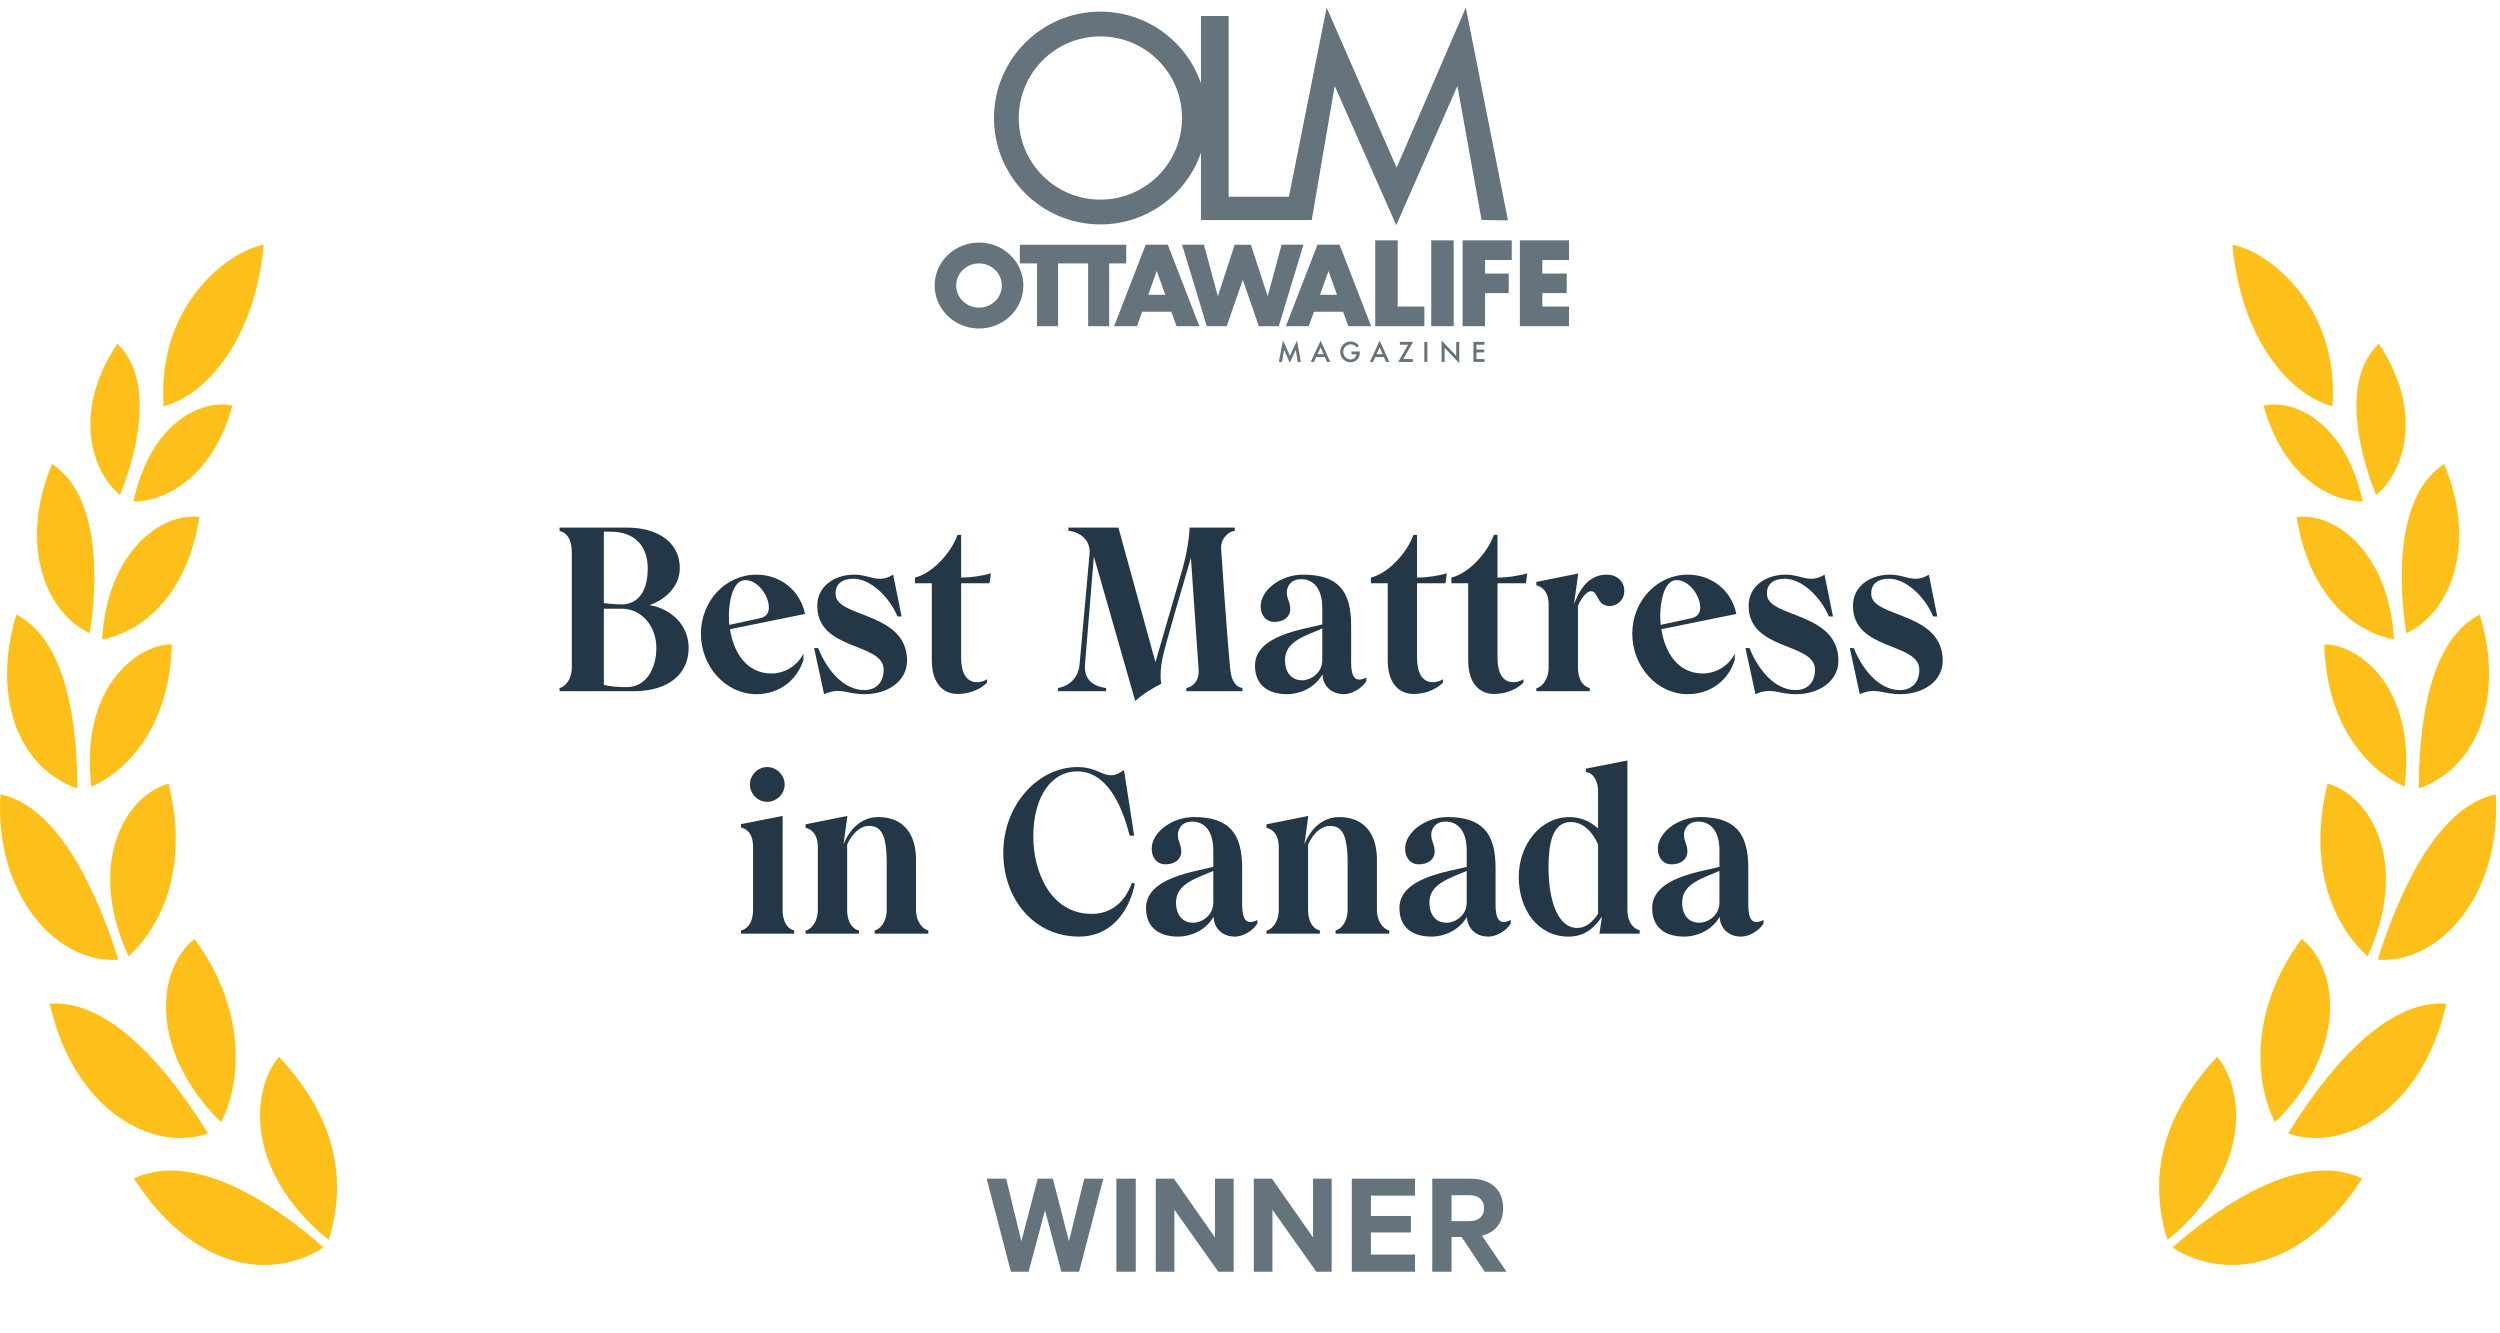 <svg xmlns:xlink="http://www.w3.org/1999/xlink" xmlns="http://www.w3.org/2000/svg" version="1.1" viewBox="0 0 330 176" height="176px" width="330px">
    <title>endy-ottawa-life-best-mattress-in-canada-300x176</title>
    <g fill-rule="evenodd" fill="none" stroke-width="1" stroke="none" id="endy-ottawa-life-best-mattress-in-canada-300x176">
        <g transform="translate(0, 0.866)" id="Group-78"></g>
        <g fill="#FDC01A" transform="translate(-0, 31.866)" id="laurel-left">
            <path id="Fill-1" d="M36.822,107.62 C33.378,111.682 31.871,122.371 43.363,131.801 C43.629,131.059 43.839,130.296 43.989,129.519 C45.775,121.032 42.606,113.81 36.822,107.62"></path>
            <path id="Fill-3" d="M29.174,116.256 C31.932,110.975 32.529,101.337 25.674,92.071 C20.521,96.161 19.77,107.066 29.174,116.256"></path>
            <path id="Fill-5" d="M21.6,21.755 C27.219,20.305 33.683,12.91 34.808,0.44 C30.008,1.317 20.647,8.588 21.6,21.755"></path>
            <path id="Fill-7" d="M16.965,94.371 C21.913,89.834 24.807,81.836 22.246,71.565 C16.313,73.277 11.432,82.343 16.965,94.371"></path>
            <path id="Fill-9" d="M22.677,53.165 C17.706,53.298 10.553,59.277 12.06,71.969 C16.281,70.209 22.405,64.523 22.677,53.165"></path>
            <path id="Fill-11" d="M26.323,36.384 C21.173,35.744 14.114,41.124 13.481,52.545 C19.141,51.463 24.79,46.277 26.323,36.384"></path>
            <path id="Fill-13" d="M30.693,21.675 C27.345,20.848 20.101,23.062 17.604,34.338 C22.151,34.298 28.169,30.836 30.693,21.675"></path>
            <path id="Fill-15" d="M17.691,123.704 C23.333,132.582 32.061,137.536 40.652,133.917 C41.369,133.616 42.054,133.237 42.697,132.788 C36.055,126.878 25.386,119.951 17.691,123.704"></path>
            <path id="Fill-17" d="M27.455,117.74 C22.894,110.359 14.979,100 6.573,100.617 C9.728,114.828 20.297,120.326 27.455,117.74"></path>
            <path id="Fill-19" d="M0.057,72.99 C-0.782,86.448 7.72,95.475 15.623,94.805 C13.075,86.713 8.041,74.662 0.057,72.99"></path>
            <path id="Fill-22" d="M8.354,71.401 C8.942,71.74 9.565,72.008 10.211,72.199 C10.197,64.217 8.971,52.68 2.157,49.269 C-0.625,58.314 1.298,67.566 8.354,71.401"></path>
            <path id="Fill-24" d="M11.848,51.718 C13.068,44.087 12.95,33.283 6.858,29.384 C2.401,40.16 6.086,49.053 11.848,51.718"></path>
            <path id="Fill-26" d="M15.833,33.471 C18.458,27.058 20.198,17.93 15.483,13.498 C9.199,22.983 12.506,30.805 15.833,33.471"></path>
        </g>
        <g transform="translate(0, 1)" id="laurel-right">
            <polygon points="0 179.866 329.486 179.866 329.486 -1.42108547e-14 0 -1.42108547e-14" id="Clip-64"></polygon>
            <path fill="#FDC01A" id="Fill-28" d="M285.498,160.386 C285.648,161.162 285.857,161.925 286.124,162.667 C297.616,153.238 296.108,142.548 292.665,138.487 C286.881,144.677 283.712,151.899 285.498,160.386"></path>
            <path fill="#FDC01A" id="Fill-30" d="M303.812,122.937 C296.957,132.202 297.554,141.841 300.312,147.122 C309.716,137.932 308.964,127.026 303.812,122.937"></path>
            <path fill="#FDC01A" id="Fill-32" d="M294.677,31.305 C295.802,43.776 302.267,51.17 307.885,52.62 C308.838,39.453 299.477,32.182 294.677,31.305"></path>
            <path fill="#FDC01A" id="Fill-34" d="M307.241,102.431 C304.678,112.702 307.573,120.7 312.521,125.237 C318.054,113.209 313.174,104.143 307.241,102.431"></path>
            <path fill="#FDC01A" id="Fill-36" d="M317.425,102.836 C318.932,90.144 311.779,84.165 306.809,84.032 C307.08,95.39 313.204,101.076 317.425,102.836"></path>
            <path fill="#FDC01A" id="Fill-38" d="M316.005,83.41 C315.373,71.99 308.313,66.61 303.163,67.249 C304.695,77.142 310.346,82.328 316.005,83.41"></path>
            <path fill="#FDC01A" id="Fill-40" d="M311.882,65.203 C309.385,53.928 302.142,51.714 298.793,52.54 C301.317,61.702 307.336,65.163 311.882,65.203"></path>
            <path fill="#FDC01A" id="Fill-42" d="M286.789,163.655 C287.433,164.104 288.118,164.482 288.835,164.783 C297.426,168.403 306.153,163.449 311.795,154.571 C304.1,150.817 293.432,157.745 286.789,163.655"></path>
            <path fill="#FDC01A" id="Fill-44" d="M322.913,131.483 C314.507,130.866 306.591,141.225 302.03,148.606 C309.188,151.192 319.758,145.694 322.913,131.483"></path>
            <path fill="#FDC01A" id="Fill-46" d="M313.862,125.671 C321.765,126.341 330.267,117.314 329.428,103.856 C321.444,105.529 316.411,117.578 313.862,125.671"></path>
            <path fill="#FDC01A" id="Fill-48" d="M327.329,80.135 C320.515,83.547 319.29,95.084 319.275,103.066 C319.921,102.874 320.544,102.606 321.132,102.267 C328.188,98.432 330.111,89.18 327.329,80.135"></path>
            <path fill="#FDC01A" id="Fill-50" d="M322.628,60.25 C316.537,64.149 316.418,74.954 317.638,82.584 C323.4,79.919 327.085,71.026 322.628,60.25"></path>
            <path fill="#FDC01A" id="Fill-52" d="M314.003,44.364 C309.288,48.797 311.026,57.924 313.652,64.338 C316.979,61.672 320.286,53.849 314.003,44.364"></path>
        </g>
        <g opacity="0.7" fill-rule="nonzero" fill="#243746" transform="translate(130.24, 155.586)" id="WINNER">
            <polygon points="6.74 -5.68434189e-14 4.58 8.26 2.58 -5.68434189e-14 0 -5.68434189e-14 3.2 12.28 5.54 12.28 7.7 4.18 9.86 12.28 12.2 12.28 15.4 -5.68434189e-14 12.88 -5.68434189e-14 10.86 8.26 8.74 -5.68434189e-14" id="Path"></polygon>
            <polygon points="19.68 -5.68434189e-14 17.12 -5.68434189e-14 17.12 12.28 19.68 12.28" id="Path"></polygon>
            <polygon points="32.6 -5.68434189e-14 30.14 -5.68434189e-14 30.14 7.76 24.72 -5.68434189e-14 22.32 -5.68434189e-14 22.32 12.28 24.78 12.28 24.78 4.1 30.58 12.28 32.6 12.28" id="Path"></polygon>
            <polygon points="45.54 -5.68434189e-14 43.08 -5.68434189e-14 43.08 7.76 37.66 -5.68434189e-14 35.26 -5.68434189e-14 35.26 12.28 37.72 12.28 37.72 4.1 43.52 12.28 45.54 12.28" id="Path"></polygon>
            <polygon points="48.2 -5.68434189e-14 48.2 12.28 56.54 12.28 56.54 10.02 50.72 10.02 50.72 7.1 56 7.1 56 4.92 50.72 4.92 50.72 2.24 56.54 2.24 56.54 -5.68434189e-14" id="Path"></polygon>
            <path id="Shape" d="M62.7,7.7 L65.74,12.28 L68.62,12.28 L65.38,7.52 C67.1,7.1 68.18,5.86 68.18,3.9 C68.18,1.38 66.46,-5.68434189e-14 63.88,-5.68434189e-14 L58.82,-5.68434189e-14 L58.82,12.28 L61.36,12.28 L61.36,7.7 L62.7,7.7 Z M61.36,2.18 L63.72,2.18 C65,2.18 65.66,2.86 65.66,3.9 C65.66,4.92 65,5.6 63.72,5.6 L61.36,5.6 L61.36,2.18 Z"></path>
        </g>
        <g fill="#243746" transform="translate(122.5, 1)" opacity="0.7" id="OLM">
            <path id="Fill-54" d="M22.752,25.352 C16.802,25.352 11.978,20.529 11.978,14.579 C11.978,8.628 16.802,3.805 22.752,3.805 C28.702,3.805 33.526,8.628 33.526,14.579 C33.526,20.529 28.702,25.352 22.752,25.352 L22.752,25.352 Z M70.99,0 L61.853,21.128 L52.617,0 L47.638,24.967 L39.682,24.967 L39.682,1.111 L36.027,1.111 L36.027,9.994 C34.126,4.489 28.902,0.534 22.752,0.534 C14.995,0.534 8.708,6.822 8.708,14.579 C8.708,22.335 14.995,28.623 22.752,28.623 C28.902,28.623 34.126,24.667 36.027,19.163 L36.027,24.967 L36.027,28.045 L39.682,28.045 L50.648,28.045 L53.682,10.347 L61.804,28.719 L69.878,10.347 L73.069,28.042 L76.55,28.09 L70.99,0 Z"></path>
            <path id="Fill-57" d="M6.729,39.611 C5.064,39.611 3.715,38.303 3.715,36.691 C3.715,35.077 5.064,33.77 6.729,33.77 C8.394,33.77 9.743,35.077 9.743,36.691 C9.743,38.303 8.394,39.611 6.729,39.611 M6.729,31.018 C3.496,31.018 0.875,33.557 0.875,36.691 C0.875,39.823 3.496,42.363 6.729,42.363 C9.962,42.363 12.583,39.823 12.583,36.691 C12.583,33.557 9.962,31.018 6.729,31.018"></path>
            <polygon points="12.118 31.306 12.118 33.77 14.387 33.77 14.387 42.058 17.166 42.058 17.166 33.77 21.134 33.77 21.134 42.058 23.913 42.058 23.913 33.77 26.165 33.77 26.165 31.306" id="Fill-59"></polygon>
            <polygon points="61.995 39.462 61.995 30.727 59.032 30.727 59.032 39.462 59.032 42.058 61.995 42.058 65.519 42.058 65.519 39.462" id="Fill-61"></polygon>
            <polygon points="66.424 42.057 69.387 42.057 69.387 30.726 66.424 30.726" id="Fill-63"></polygon>
            <polygon points="77.05 33.322 77.05 30.726 73.526 30.726 70.563 30.726 70.563 33.322 70.563 35.108 70.563 37.69 70.563 42.057 73.526 42.057 73.526 37.69 76.651 37.69 76.651 35.108 73.526 35.108 73.526 33.322" id="Fill-65"></polygon>
            <polygon points="84.611 33.322 84.611 30.726 81.086 30.726 78.123 30.726 78.123 33.322 78.123 39.462 78.123 42.057 81.086 42.057 84.611 42.057 84.611 39.462 81.086 39.462 81.086 37.69 84.306 37.69 84.306 35.108 81.086 35.108 81.086 33.322" id="Fill-66"></polygon>
            <path id="Fill-67" d="M30.191,37.914 L29.066,37.914 L30.191,34.775 L31.317,37.914 L30.191,37.914 Z M31.648,31.293 L30.191,31.293 L28.734,31.293 L24.566,42.058 L27.579,42.058 L28.265,40.145 L30.191,40.145 L32.117,40.145 L32.803,42.058 L35.816,42.058 L31.648,31.293 Z"></path>
            <path id="Fill-68" d="M52.864,37.914 L51.738,37.914 L52.864,34.775 L53.989,37.914 L52.864,37.914 Z M54.32,31.293 L52.864,31.293 L51.407,31.293 L47.238,42.058 L50.252,42.058 L50.938,40.145 L52.864,40.145 L54.79,40.145 L55.475,42.058 L58.489,42.058 L54.32,31.293 Z"></path>
            <polygon points="46.674 31.293 44.837 38.102 42.616 31.305 41.547 31.305 40.477 31.305 38.256 38.102 36.419 31.293 33.532 31.293 36.796 42.057 39.427 42.057 41.547 35.941 43.666 42.057 46.298 42.057 49.561 31.293" id="Fill-69"></polygon>
            <polygon points="46.303 46.772 46.86 43.93 47.768 45.984 48.707 43.93 49.207 46.772 48.798 46.772 48.543 45.176 47.76 46.894 47 45.174 46.716 46.772" id="Fill-70"></polygon>
            <path id="Fill-71" d="M52.21,45.755 L51.818,44.856 L51.407,45.755 L52.21,45.755 Z M52.373,46.13 L51.241,46.13 L50.946,46.772 L50.517,46.772 L51.825,43.963 L53.087,46.772 L52.65,46.772 L52.373,46.13 Z"></path>
            <path id="Fill-72" d="M55.901,45.395 L56.993,45.395 L56.993,45.483 C56.993,45.681 56.969,45.858 56.922,46.011 C56.878,46.151 56.8,46.285 56.692,46.407 C56.447,46.684 56.134,46.822 55.755,46.822 C55.385,46.822 55.069,46.688 54.805,46.42 C54.542,46.153 54.41,45.831 54.41,45.456 C54.41,45.072 54.544,44.746 54.812,44.48 C55.08,44.212 55.407,44.078 55.792,44.078 C55.998,44.078 56.191,44.12 56.37,44.203 C56.541,44.288 56.71,44.425 56.875,44.614 L56.59,44.886 C56.374,44.599 56.11,44.453 55.798,44.453 C55.518,44.453 55.284,44.55 55.094,44.743 C54.905,44.932 54.81,45.169 54.81,45.456 C54.81,45.749 54.916,45.992 55.127,46.184 C55.325,46.359 55.539,46.449 55.769,46.449 C55.965,46.449 56.141,46.383 56.298,46.249 C56.455,46.117 56.542,45.956 56.56,45.77 L55.901,45.77 L55.901,45.395 Z"></path>
            <path id="Fill-73" d="M60.009,45.755 L59.617,44.856 L59.206,45.755 L60.009,45.755 Z M60.172,46.13 L59.04,46.13 L58.745,46.772 L58.316,46.772 L59.624,43.963 L60.886,46.772 L60.449,46.772 L60.172,46.13 Z"></path>
            <polygon points="62.726 46.397 63.995 46.397 63.995 46.772 62.07 46.772 63.368 44.503 62.283 44.503 62.283 44.128 64.024 44.128" id="Fill-74"></polygon>
            <polygon points="65.513 46.772 65.912 46.772 65.912 44.128 65.513 44.128" id="Fill-75"></polygon>
            <polygon points="67.791 46.772 67.791 43.949 69.719 45.966 69.719 44.128 70.118 44.128 70.118 46.933 68.19 44.921 68.19 46.772" id="Fill-76"></polygon>
            <polygon points="73.455 44.503 72.394 44.503 72.394 45.138 73.424 45.138 73.424 45.513 72.394 45.513 72.394 46.397 73.455 46.397 73.455 46.772 71.996 46.772 71.996 44.128 73.455 44.128" id="Fill-77"></polygon>
        </g>
        <g fill-rule="nonzero" fill="#243746" transform="translate(73.86, 69.642)" id="Best-Mattress-in-Can">
            <path id="Shape" d="M11.88,10.23 C14.1,9.45 15.87,7.68 15.87,5.37 C15.87,1.59 12.48,0 8.91,0 L0,0 L0,0.45 C0.6,0.57 1.62,1.11 1.62,3.33 L1.62,18.42 C1.62,20.22 0.6,21.06 0,21.18 L0,21.6 L9.75,21.6 C14.4,21.6 17.04,19.32 17.04,15.87 C17.04,12.81 14.67,10.71 11.88,10.23 Z M6.75,0.54 C9.9,0.54 11.64,2.43 11.64,5.37 C11.64,9.18 9.72,10.14 8.22,10.14 C7.41,10.14 6.42,10.05 5.85,9.96 L5.85,0.54 L6.75,0.54 Z M8.88,21.06 C7.71,21.06 6.63,20.97 5.85,20.76 L5.85,10.71 L8.22,10.71 C10.89,10.71 12.78,13.08 12.78,15.87 C12.78,18.69 11.37,21.06 8.88,21.06 Z"></path>
            <path id="Shape" d="M28.02,19.26 C24.57,19.26 22.95,16.35 22.5,13.41 L32.4,11.4 C31.77,8.28 29.13,6.21 25.98,6.21 C21.93,6.21 18.66,9.69 18.66,14.01 C18.66,18.33 21.93,21.99 25.98,21.99 C29.1,21.99 31.41,20.04 32.19,17.46 L32.19,16.65 C31.17,18.63 29.25,19.26 28.02,19.26 Z M24.51,6.93 C26.16,6.93 27.63,8.97 27.63,10.56 C27.63,11.25 27.3,11.79 26.43,11.97 L22.41,12.84 C22.38,12.42 22.35,12 22.35,11.61 C22.35,10.17 22.74,6.93 24.51,6.93 Z"></path>
            <path id="Path" d="M40.26,21.99 C43.38,21.99 45.87,20.22 45.87,17.58 C45.87,11.16 36.75,11.91 36.45,8.94 C36.3,7.32 37.47,6.75 38.79,6.75 C41.04,6.75 43.53,9.15 44.61,11.73 L45.15,11.73 L44.04,6.21 C42.06,7.44 41.01,6.21 38.91,6.21 C36.33,6.21 34.02,7.71 34.02,10.32 C34.02,16.32 42.78,15.12 42.78,18.75 C42.78,20.49 41.73,21.45 40.23,21.45 C37.23,21.45 35.07,18.3 34.14,15.9 L33.6,15.9 L34.92,21.99 C37.14,21.03 37.83,21.99 40.26,21.99 Z"></path>
            <path id="Path" d="M56.94,6.03 C55.77,6.39 54.21,6.6 53.01,6.6 L53.01,0.96 L52.53,0.96 C51.75,3.21 49.32,6 46.92,6.6 L46.92,7.35 L49.14,7.35 L49.14,17.52 C49.14,20.64 50.7,21.96 52.53,21.96 C54.81,21.96 56.13,20.79 56.43,20.46 L56.43,20.01 C55.89,20.43 53.01,21.39 53.01,17.16 L53.01,7.35 L56.76,7.35 L56.94,6.03 Z"></path>
            <path id="Path" d="M88.53,18.66 C88.08,14.07 87.42,4.17 87.33,2.85 C87.24,1.56 88.14,0.57 89.13,0.42 L89.13,0 L83.16,0 C83.16,0.9 82.89,3.15 82.2,5.55 L78.66,17.76 L73.77,0 L67.17,0 L67.17,0.42 C68.73,0.57 70.14,1.68 69.96,3.51 L68.64,18.09 C68.43,20.28 66.69,21.06 65.79,21.18 L65.79,21.6 L72.15,21.6 L72.15,21.18 C71.25,21.06 69.15,20.61 69.36,18.06 L70.53,3.81 L75.99,22.89 C77.04,21.93 78.27,21.21 79.44,20.61 C79.32,20.19 79.23,18.84 79.65,16.95 C80.04,15.24 82.2,7.83 83.34,3.99 L84.36,18.78 C84.45,20.25 83.58,21.03 82.74,21.18 L82.74,21.6 L90.15,21.6 L90.15,21.18 C89.25,21.03 88.68,20.25 88.53,18.66 Z"></path>
            <path id="Shape" d="M96.06,21.99 C97.62,21.99 99.63,21.24 100.71,19.38 C100.77,20.85 101.82,21.99 103.56,21.99 C104.58,21.99 105.96,21.21 106.5,20.25 L106.5,19.8 C104.97,20.55 104.49,19.65 104.49,17.79 L104.49,12.93 C104.49,8.34 102.75,6.21 98.13,6.21 C95.19,6.21 92.55,8.25 92.55,10.38 C92.55,11.52 93.18,12.45 94.38,12.45 C95.61,12.45 96.45,11.76 96.45,10.8 C96.45,9.72 96,9.51 96,8.55 C96,7.86 96.45,6.81 97.89,6.81 C99.39,6.81 100.68,7.89 100.68,10.62 L100.68,12.78 C98.46,13.41 91.8,14.13 91.8,18.21 C91.8,20.85 93.57,21.99 96.06,21.99 Z M98.04,20.16 C96.69,20.16 95.76,19.23 95.76,17.46 C95.76,14.97 98.58,14.25 100.68,13.32 L100.68,17.49 C100.68,19.26 99.09,20.16 98.04,20.16 Z"></path>
            <path id="Path" d="M117.12,6.03 C115.95,6.39 114.39,6.6 113.19,6.6 L113.19,0.96 L112.71,0.96 C111.93,3.21 109.5,6 107.1,6.6 L107.1,7.35 L109.32,7.35 L109.32,17.52 C109.32,20.64 110.88,21.96 112.71,21.96 C114.99,21.96 116.31,20.79 116.61,20.46 L116.61,20.01 C116.07,20.43 113.19,21.39 113.19,17.16 L113.19,7.35 L116.94,7.35 L117.12,6.03 Z"></path>
            <path id="Path" d="M127.74,6.03 C126.57,6.39 125.01,6.6 123.81,6.6 L123.81,0.96 L123.33,0.96 C122.55,3.21 120.12,6 117.72,6.6 L117.72,7.35 L119.94,7.35 L119.94,17.52 C119.94,20.64 121.5,21.96 123.33,21.96 C125.61,21.96 126.93,20.79 127.23,20.46 L127.23,20.01 C126.69,20.43 123.81,21.39 123.81,17.16 L123.81,7.35 L127.56,7.35 L127.74,6.03 Z"></path>
            <path id="Path" d="M138.24,6.21 C136.29,6.21 134.88,7.5 133.95,10.02 L133.92,10.05 L134.46,6.06 L128.94,7.17 L128.94,7.62 C129.54,7.77 130.56,8.28 130.56,10.2 L130.56,18.42 C130.56,20.22 129.54,21.09 128.94,21.21 L128.94,21.6 L135.99,21.6 L135.99,21.18 C135.39,21.06 134.43,20.4 134.43,18.42 L134.43,10.32 C134.88,9.3 135.57,8.4 136.14,8.4 C137.19,8.4 136.83,10.35 138.63,10.35 C139.65,10.35 140.55,9.54 140.55,8.37 C140.55,7.05 139.53,6.21 138.24,6.21 Z"></path>
            <path id="Shape" d="M150.96,19.26 C147.51,19.26 145.89,16.35 145.44,13.41 L155.34,11.4 C154.71,8.28 152.07,6.21 148.92,6.21 C144.87,6.21 141.6,9.69 141.6,14.01 C141.6,18.33 144.87,21.99 148.92,21.99 C152.04,21.99 154.35,20.04 155.13,17.46 L155.13,16.65 C154.11,18.63 152.19,19.26 150.96,19.26 Z M147.45,6.93 C149.1,6.93 150.57,8.97 150.57,10.56 C150.57,11.25 150.24,11.79 149.37,11.97 L145.35,12.84 C145.32,12.42 145.29,12 145.29,11.61 C145.29,10.17 145.68,6.93 147.45,6.93 Z"></path>
            <path id="Path" d="M163.2,21.99 C166.32,21.99 168.81,20.22 168.81,17.58 C168.81,11.16 159.69,11.91 159.39,8.94 C159.24,7.32 160.41,6.75 161.73,6.75 C163.98,6.75 166.47,9.15 167.55,11.73 L168.09,11.73 L166.98,6.21 C165,7.44 163.95,6.21 161.85,6.21 C159.27,6.21 156.96,7.71 156.96,10.32 C156.96,16.32 165.72,15.12 165.72,18.75 C165.72,20.49 164.67,21.45 163.17,21.45 C160.17,21.45 158.01,18.3 157.08,15.9 L156.54,15.9 L157.86,21.99 C160.08,21.03 160.77,21.99 163.2,21.99 Z"></path>
            <path id="Path" d="M176.97,21.99 C180.09,21.99 182.58,20.22 182.58,17.58 C182.58,11.16 173.46,11.91 173.16,8.94 C173.01,7.32 174.18,6.75 175.5,6.75 C177.75,6.75 180.24,9.15 181.32,11.73 L181.86,11.73 L180.75,6.21 C178.77,7.44 177.72,6.21 175.62,6.21 C173.04,6.21 170.73,7.71 170.73,10.32 C170.73,16.32 179.49,15.12 179.49,18.75 C179.49,20.49 178.44,21.45 176.94,21.45 C173.94,21.45 171.78,18.3 170.85,15.9 L170.31,15.9 L171.63,21.99 C173.85,21.03 174.54,21.99 176.97,21.99 Z"></path>
            <path id="Shape" d="M27.405,36.2 C28.665,36.2 29.715,35.15 29.715,33.92 C29.715,32.66 28.665,31.61 27.405,31.61 C26.175,31.61 25.125,32.66 25.125,33.92 C25.125,35.15 26.175,36.2 27.405,36.2 Z M30.975,53.6 L30.975,53.18 C30.375,53.06 29.445,52.4 29.445,50.42 L29.445,38.06 L23.955,39.14 L23.955,39.59 C24.555,39.71 25.545,40.25 25.545,42.17 L25.545,50.42 C25.545,52.4 24.555,53.06 23.955,53.18 L23.955,53.6 L30.975,53.6 Z"></path>
            <path id="Path" d="M47.055,43.82 C47.055,40.43 45.375,38.21 42.075,38.21 C40.035,38.21 38.385,39.56 37.485,41.81 L37.995,38.06 L32.475,39.17 L32.475,39.62 C33.075,39.77 34.095,40.28 34.095,42.2 L34.095,50.42 C34.095,52.22 33.075,53.09 32.475,53.21 L32.475,53.6 L39.525,53.6 L39.525,53.18 C38.925,53.06 37.965,52.4 37.965,50.42 L37.965,41.84 C38.655,40.31 39.735,39.38 40.845,39.38 C42.405,39.38 43.185,40.46 43.185,44.24 L43.185,50.42 C43.185,52.19 42.195,53.06 41.595,53.18 L41.595,53.6 L48.675,53.6 L48.675,53.18 C48.075,53.06 47.055,52.19 47.055,50.42 L47.055,43.82 Z"></path>
            <path id="Path" d="M68.595,53.99 C72.615,53.99 75.135,50.93 75.945,47 L75.555,46.88 C74.385,50.15 72.075,50.99 70.245,50.99 C64.755,50.99 62.535,45.32 62.535,40.82 C62.535,35.33 65.055,32.18 68.295,32.18 C72.105,32.18 74.145,36.29 75.255,40.67 L75.855,40.67 L74.505,32 C72.105,33.77 71.655,31.61 68.355,31.61 C63.195,31.61 58.575,36.56 58.575,42.92 C58.575,48.95 62.535,53.99 68.595,53.99 Z"></path>
            <path id="Shape" d="M81.675,53.99 C83.235,53.99 85.245,53.24 86.325,51.38 C86.385,52.85 87.435,53.99 89.175,53.99 C90.195,53.99 91.575,53.21 92.115,52.25 L92.115,51.8 C90.585,52.55 90.105,51.65 90.105,49.79 L90.105,44.93 C90.105,40.34 88.365,38.21 83.745,38.21 C80.805,38.21 78.165,40.25 78.165,42.38 C78.165,43.52 78.795,44.45 79.995,44.45 C81.225,44.45 82.065,43.76 82.065,42.8 C82.065,41.72 81.615,41.51 81.615,40.55 C81.615,39.86 82.065,38.81 83.505,38.81 C85.005,38.81 86.295,39.89 86.295,42.62 L86.295,44.78 C84.075,45.41 77.415,46.13 77.415,50.21 C77.415,52.85 79.185,53.99 81.675,53.99 Z M83.655,52.16 C82.305,52.16 81.375,51.23 81.375,49.46 C81.375,46.97 84.195,46.25 86.295,45.32 L86.295,49.49 C86.295,51.26 84.705,52.16 83.655,52.16 Z"></path>
            <path id="Path" d="M107.895,43.82 C107.895,40.43 106.215,38.21 102.915,38.21 C100.875,38.21 99.225,39.56 98.325,41.81 L98.835,38.06 L93.315,39.17 L93.315,39.62 C93.915,39.77 94.935,40.28 94.935,42.2 L94.935,50.42 C94.935,52.22 93.915,53.09 93.315,53.21 L93.315,53.6 L100.365,53.6 L100.365,53.18 C99.765,53.06 98.805,52.4 98.805,50.42 L98.805,41.84 C99.495,40.31 100.575,39.38 101.685,39.38 C103.245,39.38 104.025,40.46 104.025,44.24 L104.025,50.42 C104.025,52.19 103.035,53.06 102.435,53.18 L102.435,53.6 L109.515,53.6 L109.515,53.18 C108.915,53.06 107.895,52.19 107.895,50.42 L107.895,43.82 Z"></path>
            <path id="Shape" d="M115.125,53.99 C116.685,53.99 118.695,53.24 119.775,51.38 C119.835,52.85 120.885,53.99 122.625,53.99 C123.645,53.99 125.025,53.21 125.565,52.25 L125.565,51.8 C124.035,52.55 123.555,51.65 123.555,49.79 L123.555,44.93 C123.555,40.34 121.815,38.21 117.195,38.21 C114.255,38.21 111.615,40.25 111.615,42.38 C111.615,43.52 112.245,44.45 113.445,44.45 C114.675,44.45 115.515,43.76 115.515,42.8 C115.515,41.72 115.065,41.51 115.065,40.55 C115.065,39.86 115.515,38.81 116.955,38.81 C118.455,38.81 119.745,39.89 119.745,42.62 L119.745,44.78 C117.525,45.41 110.865,46.13 110.865,50.21 C110.865,52.85 112.635,53.99 115.125,53.99 Z M117.105,52.16 C115.755,52.16 114.825,51.23 114.825,49.46 C114.825,46.97 117.645,46.25 119.745,45.32 L119.745,49.49 C119.745,51.26 118.155,52.16 117.105,52.16 Z"></path>
            <path id="Shape" d="M140.955,30.74 L135.465,31.82 L135.465,32.27 C136.065,32.27 137.085,32.96 137.085,34.88 L137.085,39.71 C136.125,38.84 134.835,38.21 133.335,38.21 C129.465,38.21 126.615,41.84 126.615,46.13 C126.615,50.45 129.165,53.99 133.185,53.99 C134.985,53.99 136.395,53.18 137.595,51.35 L137.265,53.6 L142.575,53.6 L142.575,53.15 C141.975,53.03 140.955,52.34 140.955,50.42 L140.955,30.74 Z M134.355,52.85 C131.715,52.85 130.545,49.13 130.545,44.84 C130.545,41.87 130.995,38.87 133.485,38.87 C135.075,38.87 136.365,40.13 137.085,41.84 L137.085,50.96 C136.335,52.16 135.375,52.85 134.355,52.85 Z"></path>
            <path id="Shape" d="M148.485,53.99 C150.045,53.99 152.055,53.24 153.135,51.38 C153.195,52.85 154.245,53.99 155.985,53.99 C157.005,53.99 158.385,53.21 158.925,52.25 L158.925,51.8 C157.395,52.55 156.915,51.65 156.915,49.79 L156.915,44.93 C156.915,40.34 155.175,38.21 150.555,38.21 C147.615,38.21 144.975,40.25 144.975,42.38 C144.975,43.52 145.605,44.45 146.805,44.45 C148.035,44.45 148.875,43.76 148.875,42.8 C148.875,41.72 148.425,41.51 148.425,40.55 C148.425,39.86 148.875,38.81 150.315,38.81 C151.815,38.81 153.105,39.89 153.105,42.62 L153.105,44.78 C150.885,45.41 144.225,46.13 144.225,50.21 C144.225,52.85 145.995,53.99 148.485,53.99 Z M150.465,52.16 C149.115,52.16 148.185,51.23 148.185,49.46 C148.185,46.97 151.005,46.25 153.105,45.32 L153.105,49.49 C153.105,51.26 151.515,52.16 150.465,52.16 Z"></path>
        </g>
    </g>
</svg>